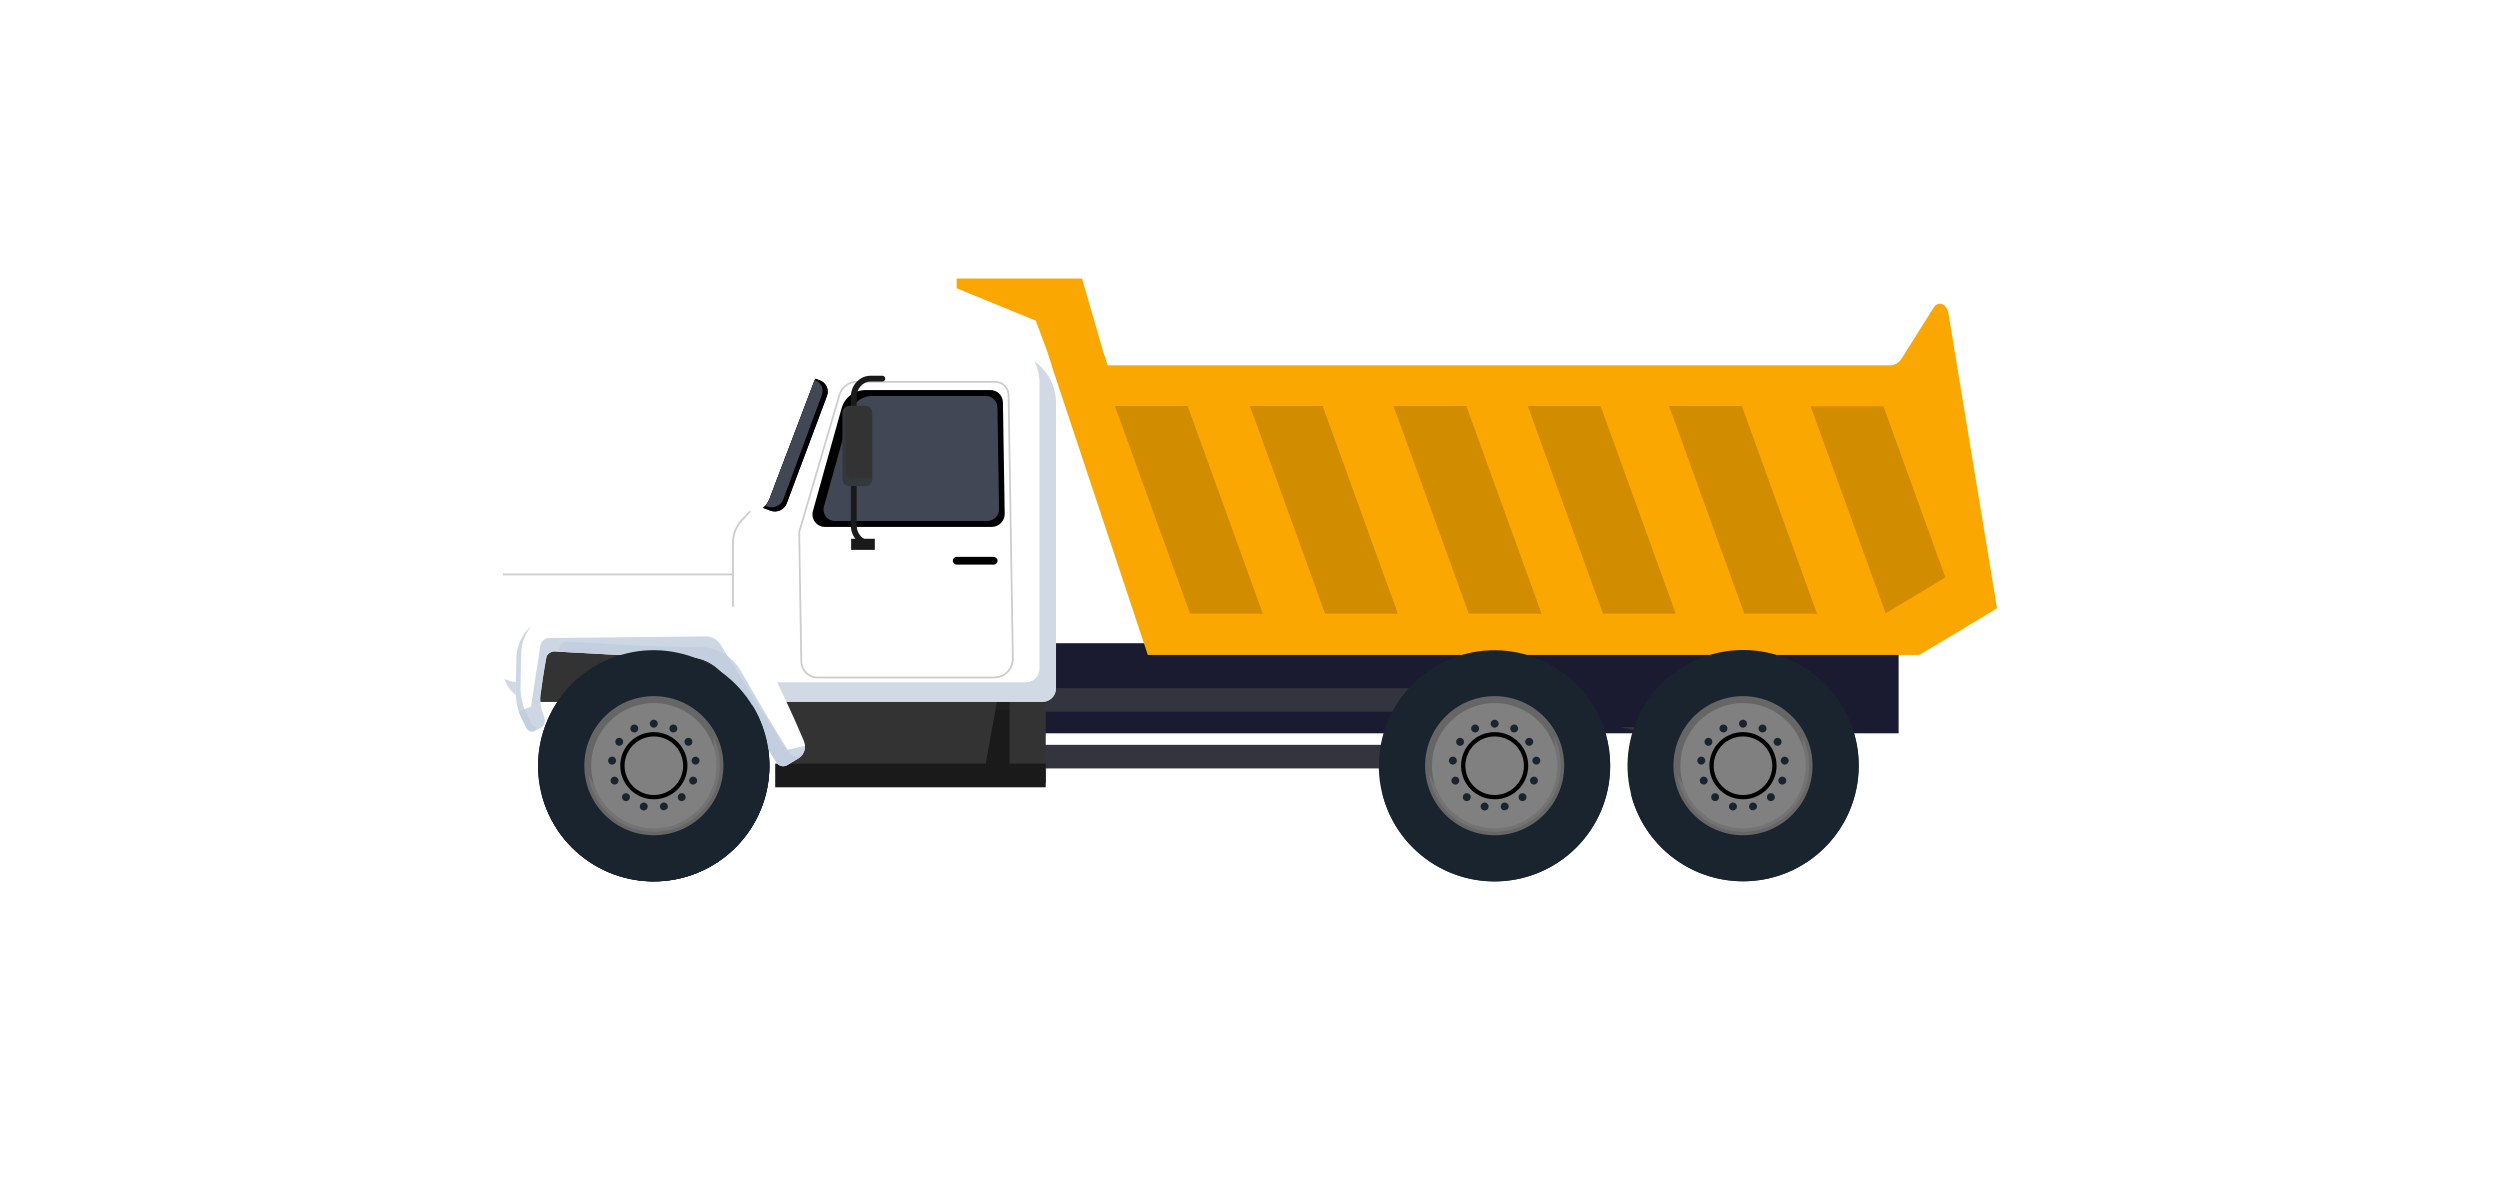 <svg width="251" height="120" viewBox="0 0 251 120" fill="none" xmlns="http://www.w3.org/2000/svg">
<path d="M190.621 64.579H101.373V73.624H190.621V64.579Z" fill="#1A1A31"/>
<path d="M178.938 74.3H168.078L162.675 72.994H178.938V74.3Z" fill="#333333"/>
<path d="M153.084 74.781H99.433V77.15H153.084V74.781Z" fill="#34343F"/>
<path d="M153.084 69.09H99.433V71.459H153.084V69.09Z" fill="#34343F"/>
<path d="M197.285 41.567L195.633 31.517C195.462 30.486 194.602 30.144 194.12 30.914L190.955 35.948C190.662 36.416 190.252 36.677 189.825 36.677H111.216L110.739 35.236L108.636 27.965H96.047V28.942L103.989 32.193L105.124 35.236L105.597 36.677H105.574L115.241 65.758H192.675C192.72 65.731 192.769 65.704 192.819 65.677C193.917 65.043 196.65 63.399 198.541 62.256C198.632 62.197 198.722 62.143 198.812 62.089C199.802 61.495 200.5 61.067 200.5 61.067L197.285 41.567Z" fill="#FAA701"/>
<path d="M175.124 61.603H182.418L174.872 40.761H167.578L175.124 61.603Z" fill="#D28C00"/>
<path d="M160.937 61.603H168.231L160.684 40.761H153.39L160.937 61.603Z" fill="#D28C00"/>
<path d="M147.46 61.603H154.759L147.208 40.761H139.914L147.46 61.603Z" fill="#D28C00"/>
<path d="M133.039 61.603H140.333L132.787 40.761H125.493L133.039 61.603Z" fill="#D28C00"/>
<path d="M119.482 61.603H126.776L119.23 40.761H111.936L119.482 61.603Z" fill="#D28C00"/>
<path d="M195.308 57.978C195.218 58.032 195.128 58.086 195.038 58.145C193.147 59.284 190.414 60.932 189.315 61.567L182.129 41.729L181.796 40.806H189.094L195.308 57.978Z" fill="#D28C00"/>
<g opacity="0.5">
<path d="M195.308 57.978C195.218 58.032 195.128 58.086 195.038 58.145L189.094 41.724H182.129L181.796 40.801H189.094L195.308 57.978Z" fill="#D28C00"/>
</g>
<g opacity="0.5">
<path d="M174.872 41.684H167.911L167.578 40.761H174.872L182.418 61.603H182.085L174.872 41.684Z" fill="#D28C00"/>
</g>
<g opacity="0.5">
<path d="M160.698 41.684H153.737L153.404 40.761H160.698L168.244 61.603H167.911L160.698 41.684Z" fill="#D28C00"/>
</g>
<g opacity="0.5">
<path d="M147.208 41.684H140.247L139.914 40.761H147.208L154.759 61.603H154.426L147.208 41.684Z" fill="#D28C00"/>
</g>
<g opacity="0.5">
<path d="M132.787 41.684H125.826L125.493 40.761H132.787L140.333 61.603H140L132.787 41.684Z" fill="#D28C00"/>
</g>
<g opacity="0.5">
<path d="M119.23 41.684H112.27L111.936 40.761H119.23L126.776 61.603H126.443L119.23 41.684Z" fill="#D28C00"/>
</g>
<path d="M104.993 69.518H78.397V78.636H104.993V69.518Z" fill="#333333"/>
<path d="M101.36 76.7H98.955L100.212 69.82H101.36V76.7Z" fill="#1A1A1A"/>
<g opacity="0.2">
<path d="M81.076 71.251H101.36V69.518H79.757V76.875H81.076V71.251Z" fill="#333333"/>
</g>
<path d="M104.989 76.672H77.83V79.045H104.989V76.672Z" fill="#1A1A1A"/>
<path d="M106.024 40.477V69.113C106.024 69.865 105.416 70.473 104.665 70.473H53.791C53.354 70.473 52.936 70.387 52.553 70.23C51.351 69.743 50.5 68.564 50.5 67.181V57.681C50.5 57.65 50.5 57.618 50.5 57.582C50.545 56.416 51.333 53.827 52.4 53.656L75.241 51.279H75.259L76.344 51.166C76.434 51.112 76.52 51.049 76.601 50.986C76.898 50.743 77.127 50.428 77.267 50.063L81.846 38.019L82.022 37.555C82.454 36.321 83.773 35.822 85.079 35.804L100.72 35.335C103.624 35.245 106.024 37.573 106.024 40.477Z" fill="white"/>
<path d="M84.498 40.986L81.616 51.306C81.391 52.107 81.994 52.904 82.827 52.904H99.563C100.292 52.904 100.882 52.305 100.873 51.576L100.693 40.396C100.684 39.712 100.126 39.162 99.441 39.162H86.911C85.785 39.158 84.799 39.905 84.498 40.986Z" fill="black"/>
<path d="M83.03 39.739L78.987 50.531C78.743 51.184 78.019 51.513 77.366 51.27L76.605 50.986C76.902 50.743 77.132 50.428 77.271 50.067L81.85 38.023L82.332 38.203C82.949 38.433 83.259 39.117 83.03 39.739Z" fill="black"/>
<g opacity="0.2">
<path d="M101.351 39.649C101.337 38.879 100.703 38.253 99.933 38.253H85.997C85.173 38.253 84.435 38.807 84.205 39.595L80.153 53.395L80.149 53.408L80.36 66.42C80.374 67.352 81.148 68.109 82.08 68.109H99.816C100.347 68.109 100.842 67.902 101.216 67.523C101.589 67.145 101.788 66.645 101.779 66.114L101.351 39.649ZM101.085 67.397C100.748 67.744 100.297 67.929 99.816 67.929H82.08C81.247 67.929 80.558 67.249 80.54 66.416L80.329 53.431L84.376 39.644C84.588 38.928 85.254 38.428 85.997 38.428H99.933C100.603 38.428 101.157 38.978 101.171 39.644L101.598 66.114C101.603 66.6 101.423 67.055 101.085 67.397Z" fill="black"/>
<path d="M75.385 51.391L74.547 52.292C73.989 52.891 73.683 53.674 73.683 54.489V60.9H73.503V57.762H50.5V57.681C50.5 57.65 50.5 57.618 50.5 57.582H73.503V54.484C73.503 53.62 73.827 52.796 74.417 52.166L75.241 51.279L75.25 51.27L75.259 51.279L75.385 51.391Z" fill="black"/>
</g>
<path d="M85.353 41.427L82.724 50.851C82.521 51.585 83.07 52.31 83.831 52.31H99.113C99.779 52.31 100.319 51.765 100.306 51.094L100.139 40.887C100.13 40.261 99.621 39.761 98.996 39.761H87.555C86.528 39.757 85.628 40.437 85.353 41.427Z" fill="#424756"/>
<g opacity="0.6">
<path d="M103.859 36.281C104.183 36.952 104.363 37.708 104.363 38.505V67.141C104.363 67.893 103.755 68.501 103.003 68.501H52.13C51.693 68.501 51.274 68.415 50.891 68.257C50.806 68.221 50.725 68.185 50.644 68.145C50.937 69.095 51.639 69.86 52.553 70.229C52.936 70.387 53.354 70.473 53.791 70.473H104.664C105.416 70.473 106.024 69.865 106.024 69.113V40.477C106.024 38.744 105.169 37.213 103.859 36.281Z" fill="#B3C0D3"/>
</g>
<path d="M83.03 39.739L78.987 50.531C78.743 51.184 78.019 51.513 77.366 51.27L76.605 50.986C76.681 50.923 76.753 50.86 76.816 50.788C77.01 50.581 77.168 50.337 77.267 50.067L81.796 38.158L81.846 38.023L82.327 38.203C82.949 38.433 83.259 39.117 83.03 39.739Z" fill="black"/>
<path d="M82.521 39.631L78.649 50.126C78.42 50.761 77.699 51.089 77.042 50.864L76.812 50.783C77.006 50.576 77.163 50.333 77.263 50.063L81.792 38.154C82.422 38.365 82.746 39.027 82.521 39.631Z" fill="#424756"/>
<path d="M99.766 56.686H96.051C95.835 56.686 95.664 56.51 95.664 56.299C95.664 56.083 95.839 55.912 96.051 55.912H99.766C99.982 55.912 100.153 56.087 100.153 56.299C100.157 56.515 99.982 56.686 99.766 56.686Z" fill="black"/>
<path d="M85.455 55.208H87.832V54.092H85.455V55.208Z" fill="#1A1A1A"/>
<path d="M87.412 54.867C86.317 54.867 85.426 53.922 85.426 52.76V39.829C85.426 38.667 86.317 37.722 87.412 37.722H88.587C88.749 37.722 88.879 37.852 88.879 38.014C88.879 38.176 88.749 38.307 88.587 38.307H87.412C86.642 38.307 86.011 38.991 86.011 39.829V52.76C86.011 53.597 86.637 54.282 87.412 54.282C87.574 54.282 87.704 54.412 87.704 54.575C87.704 54.737 87.574 54.867 87.412 54.867Z" fill="#1A1A1A"/>
<path d="M85.264 48.802H86.894C87.263 48.802 87.569 48.501 87.569 48.127V41.418C87.569 41.049 87.268 40.743 86.894 40.743H85.264C84.895 40.743 84.589 41.045 84.589 41.418V48.127C84.589 48.501 84.895 48.802 85.264 48.802Z" fill="#333333"/>
<g opacity="0.4">
<path d="M84.935 40.828V47.285C84.935 47.668 85.228 47.983 85.588 47.983H87.263C87.376 47.983 87.475 47.951 87.569 47.897V48.105C87.569 48.487 87.277 48.802 86.916 48.802H85.242C84.881 48.802 84.589 48.487 84.589 48.105V41.441C84.589 41.175 84.733 40.946 84.935 40.828Z" fill="#323E47"/>
</g>
<path d="M73.796 64.975V70.473H53.791C53.354 70.473 52.936 70.387 52.553 70.23V64.971H73.796V64.975Z" fill="#333333"/>
<path d="M70.001 87.641C75.939 85.226 78.795 78.455 76.38 72.517C73.965 66.579 67.194 63.722 61.256 66.137C55.318 68.552 52.461 75.324 54.876 81.262C57.291 87.2 64.062 90.056 70.001 87.641Z" fill="#1A242E"/>
<path d="M72.155 78.042C72.79 74.433 70.379 70.991 66.77 70.356C63.16 69.72 59.719 72.131 59.083 75.741C58.448 79.35 60.858 82.792 64.468 83.427C68.078 84.063 71.519 81.652 72.155 78.042Z" fill="#808080"/>
<path d="M65.647 83.859C61.797 83.859 58.663 80.725 58.663 76.875C58.663 73.026 61.797 69.892 65.647 69.892C69.496 69.892 72.63 73.026 72.63 76.875C72.63 80.729 69.496 83.859 65.647 83.859ZM65.647 70.59C62.18 70.59 59.357 73.413 59.357 76.88C59.357 80.347 62.18 83.17 65.647 83.17C69.114 83.17 71.937 80.347 71.937 76.88C71.932 73.408 69.114 70.59 65.647 70.59Z" fill="#666666"/>
<path d="M68.803 76.875C68.803 78.618 67.389 80.031 65.647 80.031C63.904 80.031 62.49 78.618 62.49 76.875C62.49 75.133 63.904 73.719 65.647 73.719C67.389 73.719 68.803 75.133 68.803 76.875Z" fill="#808080"/>
<path d="M65.646 80.248C63.787 80.248 62.274 78.735 62.274 76.875C62.274 75.016 63.787 73.503 65.646 73.503C67.506 73.503 69.019 75.016 69.019 76.875C69.019 78.735 67.506 80.248 65.646 80.248ZM65.646 73.94C64.025 73.94 62.706 75.259 62.706 76.88C62.706 78.501 64.025 79.82 65.646 79.82C67.267 79.82 68.586 78.501 68.586 76.88C68.582 75.254 67.267 73.94 65.646 73.94Z" fill="black"/>
<path d="M66.042 72.656C66.042 72.877 65.862 73.057 65.641 73.057C65.421 73.057 65.241 72.877 65.241 72.656C65.241 72.436 65.421 72.256 65.641 72.256C65.867 72.26 66.042 72.436 66.042 72.656Z" fill="#1A242E"/>
<path d="M64.039 72.954C64.142 73.147 64.066 73.39 63.872 73.494C63.679 73.597 63.435 73.521 63.332 73.327C63.228 73.134 63.305 72.891 63.498 72.787C63.697 72.683 63.935 72.76 64.039 72.954Z" fill="#1A242E"/>
<path d="M62.4 74.151C62.58 74.277 62.625 74.525 62.503 74.705C62.377 74.885 62.13 74.93 61.95 74.809C61.77 74.683 61.724 74.435 61.846 74.255C61.972 74.07 62.22 74.025 62.4 74.151Z" fill="#1A242E"/>
<path d="M61.504 75.97C61.725 75.997 61.878 76.195 61.851 76.416C61.824 76.637 61.626 76.79 61.405 76.763C61.184 76.736 61.031 76.538 61.058 76.317C61.085 76.096 61.288 75.943 61.504 75.97Z" fill="#1A242E"/>
<path d="M61.558 78.001C61.765 77.924 61.995 78.028 62.071 78.23C62.148 78.433 62.044 78.667 61.842 78.744C61.635 78.82 61.405 78.717 61.328 78.514C61.252 78.311 61.355 78.077 61.558 78.001Z" fill="#1A242E"/>
<path d="M62.548 79.77C62.693 79.604 62.945 79.59 63.111 79.734C63.278 79.878 63.291 80.13 63.147 80.297C63.003 80.464 62.751 80.477 62.584 80.333C62.418 80.189 62.404 79.932 62.548 79.77Z" fill="#1A242E"/>
<path d="M64.25 80.878C64.304 80.662 64.52 80.531 64.732 80.585C64.943 80.639 65.078 80.855 65.024 81.067C64.97 81.279 64.754 81.414 64.543 81.36C64.326 81.306 64.196 81.09 64.25 80.878Z" fill="#1A242E"/>
<path d="M66.268 81.067C66.213 80.851 66.344 80.639 66.56 80.585C66.772 80.531 66.988 80.662 67.042 80.878C67.096 81.09 66.965 81.306 66.749 81.36C66.538 81.414 66.322 81.283 66.268 81.067Z" fill="#1A242E"/>
<path d="M68.145 80.297C68.001 80.13 68.014 79.878 68.181 79.734C68.348 79.59 68.6 79.604 68.744 79.77C68.888 79.937 68.874 80.189 68.708 80.333C68.541 80.477 68.289 80.464 68.145 80.297Z" fill="#1A242E"/>
<path d="M69.446 78.744C69.239 78.667 69.135 78.438 69.217 78.23C69.293 78.023 69.523 77.92 69.73 78.001C69.937 78.077 70.04 78.307 69.959 78.514C69.883 78.721 69.653 78.825 69.446 78.744Z" fill="#1A242E"/>
<path d="M69.883 76.763C69.662 76.79 69.464 76.632 69.437 76.416C69.41 76.2 69.568 75.997 69.784 75.97C70.004 75.943 70.203 76.101 70.23 76.317C70.257 76.537 70.099 76.736 69.883 76.763Z" fill="#1A242E"/>
<path d="M69.342 74.809C69.162 74.935 68.915 74.89 68.789 74.705C68.663 74.525 68.708 74.277 68.892 74.151C69.072 74.025 69.32 74.07 69.446 74.255C69.572 74.435 69.522 74.683 69.342 74.809Z" fill="#1A242E"/>
<path d="M67.961 73.327C67.857 73.521 67.618 73.597 67.42 73.494C67.227 73.39 67.15 73.152 67.254 72.954C67.357 72.755 67.596 72.683 67.794 72.787C67.988 72.891 68.06 73.129 67.961 73.327Z" fill="#1A242E"/>
<g opacity="0.5">
<path d="M71.608 73.958C71.648 74.259 71.671 74.565 71.671 74.881C71.671 78.546 68.699 81.517 65.034 81.517C62.418 81.517 60.153 80 59.073 77.798C59.523 81.026 62.292 83.512 65.642 83.512C69.307 83.512 72.278 80.54 72.278 76.875C72.283 75.831 72.04 74.84 71.608 73.958Z" fill="#808080"/>
</g>
<path d="M75.506 70.752C75.727 71.643 75.844 72.58 75.844 73.539C75.844 79.95 70.648 85.146 64.236 85.146C60.072 85.146 56.425 82.954 54.376 79.662C55.623 84.728 60.193 88.483 65.646 88.483C72.057 88.483 77.253 83.287 77.253 76.875C77.253 74.629 76.614 72.53 75.506 70.752Z" fill="#1A242E"/>
<path d="M80.711 74.408C79.455 71.4 78.05 68.478 76.591 65.592C76.388 65.187 76.181 64.781 75.97 64.381L75.659 63.777L75.578 63.624C75.551 63.57 75.537 63.548 75.466 63.417C75.348 63.206 75.209 63.008 75.06 62.818C74.457 62.066 73.62 61.54 72.715 61.351C72.485 61.306 72.255 61.274 72.026 61.27C71.882 61.265 71.864 61.27 71.805 61.27H71.643L70.999 61.274L69.711 61.283L68.424 61.31C67.564 61.324 66.704 61.355 65.848 61.382C64.988 61.409 64.128 61.454 63.273 61.49L60.697 61.63L58.117 61.769L56.83 61.841L56.186 61.877L55.866 61.895L55.655 61.909L55.389 61.931C54.682 62.031 54.002 62.323 53.448 62.773C53.439 62.782 53.43 62.787 53.421 62.796C53.286 62.9 53.169 63.021 53.048 63.138C52.926 63.273 52.805 63.404 52.701 63.552C52.48 63.84 52.309 64.165 52.17 64.502C52.03 64.84 51.94 65.2 51.886 65.56C51.877 65.65 51.868 65.74 51.859 65.831L51.85 65.966V66.056L51.841 66.402L51.809 67.785L51.787 69.167L51.782 69.559C51.782 69.707 51.791 69.856 51.8 70.004C51.823 70.302 51.868 70.594 51.936 70.882C51.976 71.067 52.026 71.247 52.084 71.423C52.116 71.522 52.152 71.621 52.192 71.715C52.246 71.85 52.305 71.981 52.368 72.112C52.399 72.184 52.422 72.22 52.449 72.274L52.525 72.427C52.647 72.656 52.764 72.891 52.886 73.125C53.034 73.413 53.39 73.525 53.683 73.386L53.745 73.359L54.245 73.12C54.619 72.94 54.804 72.512 54.678 72.116C54.61 71.909 54.547 71.702 54.479 71.495L54.425 71.333C54.407 71.279 54.385 71.216 54.38 71.184C54.353 71.103 54.335 71.017 54.317 70.936C54.281 70.77 54.263 70.603 54.25 70.437C54.236 70.27 54.236 70.103 54.25 69.941C54.254 69.86 54.268 69.779 54.277 69.698L54.322 69.397L54.516 68.028C54.516 68.028 54.844 65.952 54.889 65.876C55.074 65.56 55.407 65.389 55.704 65.407L56.087 65.43L60.706 65.682L63.282 65.822C63.809 65.844 66.879 65.921 69.171 65.975C70.783 66.015 72.26 66.925 73.102 68.397C74.475 70.788 76.587 74.426 77.964 76.564C78.198 76.929 78.68 77.042 79.049 76.812L80.166 76.137C80.265 76.078 80.351 76.006 80.432 75.925C80.702 75.65 80.846 75.272 80.828 74.89C80.814 74.728 80.778 74.565 80.711 74.408Z" fill="white"/>
<g opacity="0.8">
<path d="M80.819 74.885C80.842 75.38 80.599 75.862 80.157 76.132L79.041 76.808C78.672 77.033 78.19 76.925 77.956 76.56C76.582 74.421 74.466 70.779 73.093 68.392C72.251 66.92 70.77 66.011 69.162 65.97C66.866 65.916 63.795 65.835 63.273 65.817L60.698 65.678L55.695 65.403C55.403 65.385 55.07 65.556 54.88 65.871C54.831 65.948 54.507 68.023 54.507 68.023L54.313 69.392L54.268 69.694C54.259 69.775 54.246 69.856 54.241 69.937C54.228 70.103 54.228 70.266 54.241 70.432C54.255 70.599 54.277 70.765 54.309 70.932C54.327 71.017 54.345 71.099 54.372 71.18C54.381 71.216 54.403 71.279 54.417 71.328L54.471 71.49C54.538 71.697 54.606 71.904 54.669 72.112C54.795 72.508 54.615 72.936 54.237 73.116L53.674 73.381C53.381 73.521 53.03 73.408 52.877 73.12C52.755 72.891 52.638 72.656 52.517 72.422L52.44 72.269C52.413 72.215 52.391 72.175 52.359 72.107C52.296 71.977 52.237 71.846 52.184 71.711C52.143 71.616 52.111 71.517 52.075 71.418L53.314 70.95L54.246 64.836C54.313 64.39 54.696 64.061 55.146 64.057L70.864 63.895C71.459 63.89 72.017 64.192 72.332 64.701L78.96 75.299L80.819 74.885Z" fill="#C0CDDD"/>
</g>
<g opacity="0.8">
<path d="M53.881 72.972C53.868 73.111 53.818 73.242 53.742 73.354L53.679 73.381C53.386 73.521 53.035 73.408 52.882 73.12C52.76 72.89 52.643 72.656 52.522 72.422L52.445 72.269C52.418 72.215 52.395 72.174 52.364 72.107C52.301 71.976 52.242 71.846 52.188 71.711C52.148 71.616 52.116 71.517 52.08 71.418C52.022 71.243 51.972 71.062 51.932 70.878C51.864 70.59 51.824 70.297 51.797 70C51.783 69.851 51.779 69.703 51.779 69.554L51.783 69.162L51.806 67.78L51.837 66.398L51.846 66.051V65.961L51.855 65.826C51.864 65.736 51.873 65.646 51.882 65.556C51.941 65.196 52.026 64.835 52.166 64.498C52.305 64.16 52.477 63.836 52.697 63.548C52.801 63.399 52.922 63.264 53.044 63.134C53.165 63.017 53.282 62.895 53.417 62.791C53.332 62.881 53.255 62.976 53.183 63.084C52.963 63.372 52.792 63.696 52.652 64.034C52.513 64.372 52.422 64.732 52.368 65.092C52.359 65.182 52.35 65.272 52.341 65.362L52.332 65.497V65.587L52.323 65.934L52.292 67.316L52.269 68.699L52.265 69.09C52.265 69.239 52.274 69.388 52.283 69.536C52.305 69.833 52.35 70.126 52.418 70.414C52.459 70.599 52.508 70.779 52.566 70.954C52.598 71.053 52.634 71.153 52.675 71.247C52.729 71.382 52.787 71.513 52.85 71.643C52.882 71.715 52.904 71.751 52.931 71.805L53.008 71.958C53.129 72.188 53.246 72.422 53.368 72.656C53.471 72.85 53.674 72.963 53.881 72.972Z" fill="#C0CDDD"/>
<path d="M80.352 75.822C79.982 76.047 79.501 75.939 79.266 75.574C77.893 73.435 75.777 69.793 74.404 67.406C73.562 65.939 72.081 65.025 70.473 64.984C68.177 64.93 65.106 64.849 64.584 64.831L62.008 64.692L57.006 64.417C56.714 64.399 56.38 64.57 56.191 64.885C56.178 64.908 56.133 65.133 56.083 65.425L60.703 65.677L63.278 65.817C63.805 65.84 66.876 65.916 69.167 65.97C70.779 66.011 72.256 66.92 73.098 68.392C74.471 70.783 76.583 74.421 77.961 76.56C78.195 76.925 78.677 77.037 79.046 76.808L80.162 76.132C80.361 76.011 80.514 75.849 80.626 75.659L80.352 75.822Z" fill="#C0CDDD"/>
</g>
<path d="M70.001 87.641C75.939 85.226 78.795 78.455 76.38 72.516C73.965 66.578 67.194 63.722 61.256 66.137C55.318 68.552 52.461 75.323 54.876 81.262C57.291 87.2 64.062 90.056 70.001 87.641Z" fill="#1A242E"/>
<path d="M72.155 78.042C72.79 74.432 70.379 70.991 66.77 70.355C63.16 69.72 59.719 72.131 59.083 75.74C58.448 79.35 60.858 82.791 64.468 83.427C68.078 84.062 71.519 81.652 72.155 78.042Z" fill="#808080"/>
<path d="M65.647 83.858C61.797 83.858 58.663 80.725 58.663 76.875C58.663 73.025 61.797 69.892 65.647 69.892C69.496 69.892 72.63 73.025 72.63 76.875C72.63 80.729 69.496 83.858 65.647 83.858ZM65.647 70.59C62.18 70.59 59.357 73.413 59.357 76.88C59.357 80.347 62.18 83.169 65.647 83.169C69.114 83.169 71.937 80.347 71.937 76.88C71.932 73.408 69.114 70.59 65.647 70.59Z" fill="#666666"/>
<path d="M68.803 76.875C68.803 78.617 67.389 80.031 65.647 80.031C63.904 80.031 62.49 78.617 62.49 76.875C62.49 75.132 63.904 73.719 65.647 73.719C67.389 73.719 68.803 75.132 68.803 76.875Z" fill="#808080"/>
<path d="M65.646 80.247C63.787 80.247 62.274 78.735 62.274 76.875C62.274 75.016 63.787 73.503 65.646 73.503C67.506 73.503 69.019 75.016 69.019 76.875C69.019 78.735 67.506 80.247 65.646 80.247ZM65.646 73.939C64.025 73.939 62.706 75.259 62.706 76.879C62.706 78.5 64.025 79.82 65.646 79.82C67.267 79.82 68.586 78.5 68.586 76.879C68.582 75.254 67.267 73.939 65.646 73.939Z" fill="black"/>
<path d="M66.042 72.656C66.042 72.877 65.862 73.057 65.641 73.057C65.421 73.057 65.241 72.877 65.241 72.656C65.241 72.436 65.421 72.256 65.641 72.256C65.867 72.26 66.042 72.436 66.042 72.656Z" fill="#1A242E"/>
<path d="M64.039 72.953C64.142 73.147 64.066 73.39 63.872 73.494C63.679 73.597 63.435 73.521 63.332 73.327C63.228 73.133 63.305 72.89 63.498 72.787C63.697 72.683 63.935 72.76 64.039 72.953Z" fill="#1A242E"/>
<path d="M62.4 74.151C62.58 74.277 62.625 74.525 62.503 74.705C62.377 74.885 62.13 74.93 61.95 74.808C61.77 74.682 61.724 74.435 61.846 74.255C61.972 74.07 62.22 74.025 62.4 74.151Z" fill="#1A242E"/>
<path d="M61.504 75.97C61.725 75.997 61.878 76.195 61.851 76.416C61.824 76.636 61.626 76.79 61.405 76.763C61.184 76.736 61.031 76.537 61.058 76.317C61.085 76.096 61.288 75.943 61.504 75.97Z" fill="#1A242E"/>
<path d="M61.558 78.001C61.765 77.924 61.995 78.028 62.071 78.23C62.148 78.433 62.044 78.667 61.842 78.743C61.635 78.82 61.405 78.716 61.328 78.514C61.252 78.311 61.355 78.077 61.558 78.001Z" fill="#1A242E"/>
<path d="M62.548 79.77C62.693 79.604 62.945 79.59 63.111 79.734C63.278 79.878 63.291 80.13 63.147 80.297C63.003 80.463 62.751 80.477 62.584 80.333C62.418 80.189 62.404 79.932 62.548 79.77Z" fill="#1A242E"/>
<path d="M64.25 80.878C64.304 80.662 64.52 80.531 64.732 80.585C64.943 80.639 65.078 80.855 65.024 81.067C64.97 81.278 64.754 81.414 64.543 81.36C64.326 81.305 64.196 81.089 64.25 80.878Z" fill="#1A242E"/>
<path d="M66.268 81.067C66.213 80.851 66.344 80.639 66.56 80.585C66.772 80.531 66.988 80.662 67.042 80.878C67.096 81.089 66.965 81.305 66.749 81.359C66.538 81.413 66.322 81.283 66.268 81.067Z" fill="#1A242E"/>
<path d="M68.145 80.297C68.001 80.13 68.014 79.878 68.181 79.734C68.348 79.59 68.6 79.604 68.744 79.77C68.888 79.937 68.874 80.189 68.708 80.333C68.541 80.477 68.289 80.463 68.145 80.297Z" fill="#1A242E"/>
<path d="M69.446 78.744C69.239 78.667 69.135 78.437 69.217 78.23C69.293 78.023 69.523 77.92 69.73 78.001C69.937 78.077 70.04 78.307 69.959 78.514C69.883 78.721 69.653 78.825 69.446 78.744Z" fill="#1A242E"/>
<path d="M69.883 76.762C69.662 76.79 69.464 76.632 69.437 76.416C69.41 76.2 69.568 75.997 69.784 75.97C70.004 75.943 70.203 76.101 70.23 76.317C70.257 76.537 70.099 76.735 69.883 76.762Z" fill="#1A242E"/>
<path d="M69.342 74.808C69.162 74.934 68.915 74.889 68.789 74.705C68.663 74.525 68.708 74.277 68.892 74.151C69.072 74.025 69.32 74.07 69.446 74.255C69.572 74.435 69.522 74.682 69.342 74.808Z" fill="#1A242E"/>
<path d="M67.961 73.327C67.857 73.521 67.618 73.597 67.42 73.494C67.227 73.39 67.15 73.151 67.254 72.953C67.357 72.755 67.596 72.683 67.794 72.787C67.988 72.89 68.06 73.129 67.961 73.327Z" fill="#1A242E"/>
<g opacity="0.5">
<path d="M71.608 73.957C71.648 74.259 71.671 74.565 71.671 74.88C71.671 78.545 68.699 81.517 65.034 81.517C62.418 81.517 60.153 80 59.073 77.798C59.523 81.026 62.292 83.512 65.642 83.512C69.307 83.512 72.278 80.54 72.278 76.875C72.283 75.83 72.04 74.84 71.608 73.957Z" fill="#808080"/>
</g>
<path d="M75.506 70.752C75.727 71.643 75.844 72.58 75.844 73.539C75.844 79.95 70.648 85.146 64.236 85.146C60.072 85.146 56.425 82.953 54.376 79.662C55.623 84.727 60.193 88.482 65.646 88.482C72.057 88.482 77.253 83.287 77.253 76.875C77.253 74.628 76.614 72.53 75.506 70.752Z" fill="#1A242E"/>
<path d="M154.416 87.644C160.354 85.23 163.21 78.458 160.796 72.52C158.381 66.582 151.609 63.726 145.671 66.141C139.733 68.555 136.877 75.327 139.292 81.265C141.707 87.203 148.478 90.059 154.416 87.644Z" fill="#1A242E"/>
<path d="M156.606 77.92C157.196 74.302 154.741 70.892 151.124 70.302C147.506 69.712 144.095 72.167 143.506 75.784C142.916 79.402 145.37 82.813 148.988 83.403C152.606 83.992 156.017 81.538 156.606 77.92Z" fill="#808080"/>
<path d="M150.063 83.859C146.213 83.859 143.079 80.725 143.079 76.875C143.079 73.026 146.213 69.892 150.063 69.892C153.912 69.892 157.046 73.026 157.046 76.875C157.046 80.729 153.912 83.859 150.063 83.859ZM150.063 70.59C146.596 70.59 143.773 73.413 143.773 76.88C143.773 80.347 146.596 83.17 150.063 83.17C153.53 83.17 156.353 80.347 156.353 76.88C156.353 73.408 153.53 70.59 150.063 70.59Z" fill="#666666"/>
<path d="M153.219 76.875C153.219 78.618 151.805 80.031 150.063 80.031C148.321 80.031 146.907 78.618 146.907 76.875C146.907 75.133 148.321 73.719 150.063 73.719C151.805 73.719 153.219 75.133 153.219 76.875Z" fill="#808080"/>
<path d="M150.063 80.247C148.204 80.247 146.691 78.734 146.691 76.875C146.691 75.016 148.204 73.503 150.063 73.503C151.923 73.503 153.436 75.016 153.436 76.875C153.436 78.734 151.923 80.247 150.063 80.247ZM150.063 73.939C148.442 73.939 147.123 75.259 147.123 76.879C147.123 78.5 148.442 79.82 150.063 79.82C151.684 79.82 153.003 78.5 153.003 76.879C153.003 75.254 151.684 73.939 150.063 73.939Z" fill="black"/>
<path d="M150.464 72.656C150.464 72.877 150.284 73.057 150.063 73.057C149.842 73.057 149.662 72.877 149.662 72.656C149.662 72.436 149.842 72.256 150.063 72.256C150.284 72.26 150.464 72.436 150.464 72.656Z" fill="#1A242E"/>
<path d="M148.456 72.954C148.559 73.147 148.483 73.39 148.289 73.494C148.095 73.597 147.852 73.521 147.749 73.327C147.645 73.134 147.722 72.89 147.915 72.787C148.113 72.683 148.352 72.76 148.456 72.954Z" fill="#1A242E"/>
<path d="M146.817 74.151C146.997 74.277 147.042 74.525 146.92 74.705C146.794 74.885 146.546 74.93 146.366 74.808C146.186 74.687 146.141 74.435 146.263 74.255C146.389 74.07 146.636 74.025 146.817 74.151Z" fill="#1A242E"/>
<path d="M145.921 75.97C146.141 75.997 146.294 76.195 146.267 76.416C146.24 76.636 146.042 76.79 145.822 76.763C145.601 76.736 145.448 76.537 145.475 76.317C145.502 76.096 145.705 75.943 145.921 75.97Z" fill="#1A242E"/>
<path d="M145.975 78.001C146.182 77.924 146.412 78.028 146.488 78.23C146.565 78.438 146.461 78.667 146.258 78.744C146.051 78.82 145.822 78.717 145.745 78.514C145.669 78.311 145.772 78.077 145.975 78.001Z" fill="#1A242E"/>
<path d="M146.965 79.77C147.109 79.604 147.361 79.59 147.528 79.734C147.694 79.878 147.708 80.13 147.564 80.297C147.419 80.464 147.167 80.477 147.001 80.333C146.834 80.184 146.821 79.932 146.965 79.77Z" fill="#1A242E"/>
<path d="M148.667 80.878C148.721 80.662 148.937 80.531 149.148 80.585C149.36 80.639 149.495 80.855 149.441 81.067C149.387 81.283 149.171 81.414 148.959 81.36C148.743 81.306 148.613 81.09 148.667 80.878Z" fill="#1A242E"/>
<path d="M150.684 81.067C150.63 80.851 150.761 80.639 150.977 80.585C151.193 80.531 151.405 80.662 151.459 80.878C151.513 81.09 151.382 81.306 151.166 81.36C150.954 81.414 150.738 81.283 150.684 81.067Z" fill="#1A242E"/>
<path d="M152.561 80.297C152.417 80.13 152.431 79.878 152.597 79.734C152.764 79.59 153.016 79.604 153.16 79.77C153.304 79.937 153.291 80.189 153.124 80.333C152.958 80.477 152.705 80.464 152.561 80.297Z" fill="#1A242E"/>
<path d="M153.867 78.744C153.66 78.667 153.557 78.438 153.638 78.23C153.719 78.023 153.944 77.92 154.151 78.001C154.358 78.077 154.462 78.307 154.381 78.514C154.3 78.721 154.07 78.825 153.867 78.744Z" fill="#1A242E"/>
<path d="M154.3 76.763C154.079 76.79 153.881 76.632 153.854 76.416C153.827 76.195 153.984 75.997 154.201 75.97C154.421 75.943 154.619 76.101 154.646 76.317C154.673 76.537 154.516 76.736 154.3 76.763Z" fill="#1A242E"/>
<path d="M153.759 74.808C153.579 74.934 153.331 74.889 153.205 74.705C153.079 74.525 153.124 74.277 153.309 74.151C153.489 74.025 153.737 74.07 153.863 74.255C153.989 74.435 153.944 74.682 153.759 74.808Z" fill="#1A242E"/>
<path d="M152.377 73.327C152.274 73.521 152.035 73.597 151.837 73.494C151.644 73.39 151.567 73.152 151.671 72.954C151.774 72.76 152.013 72.683 152.211 72.787C152.404 72.89 152.481 73.129 152.377 73.327Z" fill="#1A242E"/>
<g opacity="0.5">
<path d="M156.025 73.957C156.065 74.259 156.088 74.565 156.088 74.88C156.088 78.546 153.116 81.517 149.451 81.517C146.835 81.517 144.57 80 143.49 77.798C143.94 81.026 146.709 83.512 150.059 83.512C153.724 83.512 156.695 80.54 156.695 76.875C156.7 75.831 156.457 74.84 156.025 73.957Z" fill="#808080"/>
</g>
<path d="M159.923 70.752C160.144 71.643 160.261 72.58 160.261 73.539C160.261 79.95 155.065 85.146 148.654 85.146C144.489 85.146 140.842 82.954 138.793 79.662C140.04 84.728 144.61 88.483 150.063 88.483C156.474 88.483 161.67 83.287 161.67 76.875C161.67 74.628 161.031 72.53 159.923 70.752Z" fill="#1A242E"/>
<path d="M179.455 87.593C185.378 85.14 188.191 78.35 185.737 72.427C183.284 66.504 176.494 63.692 170.571 66.145C164.648 68.598 161.836 75.388 164.289 81.311C166.742 87.234 173.533 90.046 179.455 87.593Z" fill="#1A242E"/>
<path d="M181.559 77.869C182.101 74.244 179.601 70.866 175.976 70.324C172.351 69.782 168.974 72.282 168.432 75.907C167.89 79.532 170.39 82.91 174.015 83.451C177.64 83.993 181.017 81.494 181.559 77.869Z" fill="#808080"/>
<path d="M174.997 83.858C171.147 83.858 168.013 80.725 168.013 76.875C168.013 73.025 171.147 69.892 174.997 69.892C178.846 69.892 181.98 73.025 181.98 76.875C181.98 80.729 178.846 83.858 174.997 83.858ZM174.997 70.59C171.53 70.59 168.707 73.413 168.707 76.88C168.707 80.347 171.53 83.169 174.997 83.169C178.464 83.169 181.287 80.347 181.287 76.88C181.287 73.408 178.464 70.59 174.997 70.59Z" fill="#666666"/>
<path d="M178.153 76.875C178.153 78.617 176.739 80.031 174.997 80.031C173.254 80.031 171.841 78.617 171.841 76.875C171.841 75.132 173.254 73.719 174.997 73.719C176.739 73.719 178.153 75.132 178.153 76.875Z" fill="#808080"/>
<path d="M174.997 80.247C173.138 80.247 171.625 78.734 171.625 76.875C171.625 75.015 173.138 73.503 174.997 73.503C176.857 73.503 178.369 75.015 178.369 76.875C178.369 78.734 176.857 80.247 174.997 80.247ZM174.997 73.939C173.376 73.939 172.057 75.258 172.057 76.879C172.057 78.5 173.376 79.82 174.997 79.82C176.618 79.82 177.937 78.5 177.937 76.879C177.937 75.254 176.618 73.939 174.997 73.939Z" fill="black"/>
<path d="M175.398 72.656C175.398 72.877 175.218 73.057 174.997 73.057C174.777 73.057 174.597 72.877 174.597 72.656C174.597 72.436 174.777 72.255 174.997 72.255C175.218 72.26 175.398 72.436 175.398 72.656Z" fill="#1A242E"/>
<path d="M173.39 72.953C173.493 73.147 173.417 73.39 173.223 73.494C173.03 73.597 172.787 73.521 172.683 73.327C172.579 73.133 172.656 72.89 172.85 72.787C173.048 72.683 173.286 72.76 173.39 72.953Z" fill="#1A242E"/>
<path d="M171.751 74.151C171.931 74.277 171.976 74.525 171.855 74.705C171.729 74.885 171.481 74.93 171.301 74.808C171.121 74.687 171.076 74.435 171.198 74.255C171.324 74.07 171.571 74.025 171.751 74.151Z" fill="#1A242E"/>
<path d="M170.86 75.97C171.08 75.997 171.233 76.195 171.206 76.416C171.179 76.636 170.981 76.79 170.76 76.763C170.54 76.736 170.387 76.537 170.414 76.317C170.441 76.096 170.639 75.943 170.86 75.97Z" fill="#1A242E"/>
<path d="M170.914 78.001C171.121 77.924 171.35 78.028 171.427 78.23C171.503 78.433 171.4 78.667 171.197 78.743C170.99 78.82 170.761 78.716 170.684 78.514C170.607 78.311 170.706 78.077 170.914 78.001Z" fill="#1A242E"/>
<path d="M171.9 79.77C172.044 79.604 172.296 79.59 172.463 79.734C172.629 79.878 172.643 80.13 172.499 80.297C172.355 80.464 172.103 80.477 171.936 80.333C171.769 80.189 171.756 79.932 171.9 79.77Z" fill="#1A242E"/>
<path d="M173.602 80.878C173.656 80.662 173.872 80.531 174.083 80.585C174.295 80.639 174.43 80.855 174.376 81.067C174.322 81.278 174.106 81.414 173.894 81.36C173.678 81.305 173.548 81.089 173.602 80.878Z" fill="#1A242E"/>
<path d="M175.619 81.067C175.565 80.851 175.695 80.639 175.911 80.585C176.123 80.531 176.339 80.662 176.393 80.878C176.447 81.089 176.316 81.305 176.1 81.36C175.889 81.414 175.673 81.283 175.619 81.067Z" fill="#1A242E"/>
<path d="M177.497 80.297C177.353 80.13 177.366 79.878 177.533 79.734C177.699 79.59 177.951 79.604 178.096 79.77C178.24 79.937 178.226 80.189 178.06 80.333C177.893 80.477 177.641 80.464 177.497 80.297Z" fill="#1A242E"/>
<path d="M178.802 78.743C178.595 78.667 178.491 78.437 178.573 78.23C178.649 78.023 178.879 77.92 179.086 78.001C179.293 78.077 179.396 78.307 179.315 78.514C179.239 78.721 179.005 78.825 178.802 78.743Z" fill="#1A242E"/>
<path d="M179.234 76.762C179.013 76.79 178.815 76.632 178.788 76.416C178.761 76.2 178.919 75.997 179.135 75.97C179.355 75.943 179.554 76.101 179.581 76.317C179.608 76.537 179.45 76.735 179.234 76.762Z" fill="#1A242E"/>
<path d="M178.694 74.808C178.514 74.934 178.266 74.889 178.14 74.705C178.014 74.525 178.059 74.277 178.244 74.151C178.424 74.025 178.671 74.07 178.798 74.255C178.924 74.435 178.879 74.682 178.694 74.808Z" fill="#1A242E"/>
<path d="M177.312 73.327C177.208 73.521 176.97 73.597 176.771 73.494C176.578 73.39 176.501 73.151 176.605 72.953C176.708 72.755 176.947 72.683 177.145 72.787C177.339 72.89 177.415 73.129 177.312 73.327Z" fill="#1A242E"/>
<g opacity="0.5">
<path d="M180.959 73.957C180.999 74.259 181.022 74.565 181.022 74.88C181.022 78.546 178.05 81.517 174.385 81.517C171.769 81.517 169.504 80 168.424 77.798C168.874 81.026 171.643 83.512 174.993 83.512C178.658 83.512 181.63 80.54 181.63 76.875C181.634 75.831 181.391 74.84 180.959 73.957Z" fill="#808080"/>
</g>
<path d="M184.858 70.752C185.079 71.643 185.196 72.58 185.196 73.539C185.196 79.95 180 85.146 173.588 85.146C169.423 85.146 165.776 82.954 163.728 79.662C164.975 84.728 169.545 88.483 174.997 88.483C181.409 88.483 186.605 83.287 186.605 76.875C186.605 74.628 185.966 72.53 184.858 70.752Z" fill="#1A242E"/>
</svg>
